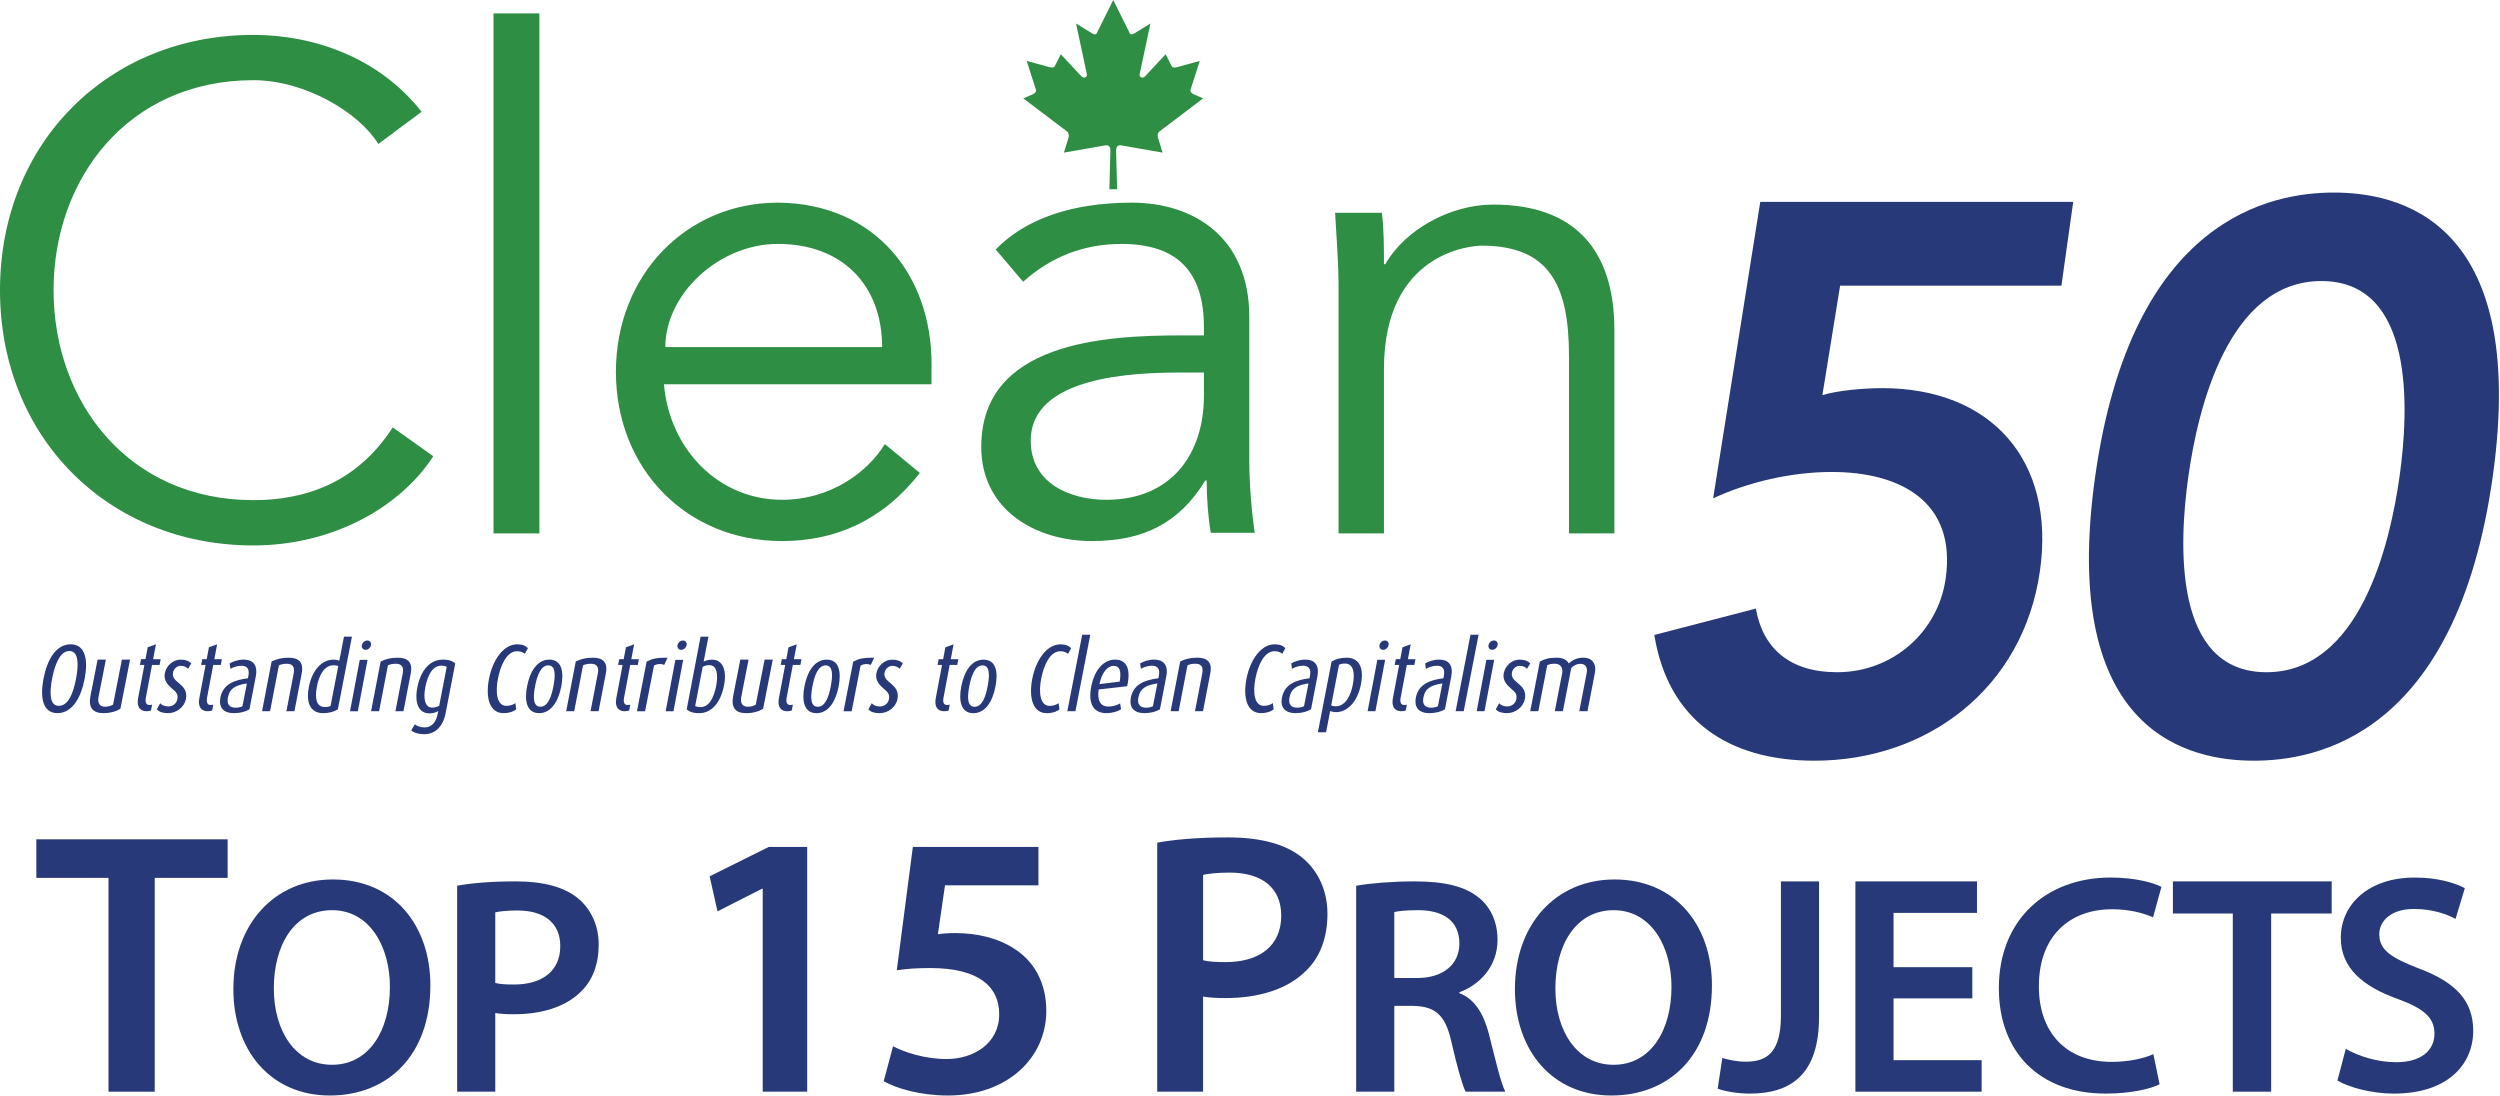 <svg viewBox="0 0 801 351" xmlns="http://www.w3.org/2000/svg"><g fill="none" fill-rule="evenodd"><path d="m138.817 146.178c-10.339 16.051-31.899 28.582-57.639 28.582-46.419 0-81.178-34.516-81.178-81.789 0-47.27 34.759-81.788 81.178-81.788 19.36 0 40.26 7.254 53.899 24.624l-13.859 10.333c-6.161-10.115-23.54-20.448-40.04-20.448-40.038 0-64.018 31.44-64.018 67.278 0 35.836 23.98 67.277 64.018 67.277 16.279 0 33-5.275 44.66-23.304z" fill="#2d8e44"/><path d="m158.116 170.906h14.709v-166.618h-14.709z" fill="#2d8e44"/><path d="m282.633 111.209c0-19.612-12.53-33.057-33.414-33.057-18.905 0-36.052 16.09-36.052 33.057zm-69.905 11.9c1.759 20.714 17.366 37.023 37.811 37.023 15.387 0 27.258-8.594 32.973-17.85l11.212 9.256c-12.091 15.426-27.258 21.817-44.185 21.817-30.557 0-53.2-23.139-53.2-54.212 0-31.073 22.643-54.212 51.88-54.212 31.216.218 49.241 23.359 49.241 51.568v6.61zm165.521-3.745c-14.753 0-48.002 1.101-48.002 21.817 0 13.664 12.551 18.951 24.22 18.951 21.139 0 31.268-14.985 31.268-33.276v-7.493zm7.487-11.9v-2.644c0-17.85-8.587-26.667-26.424-26.667-12.109 0-22.678 4.189-31.488 12.122l-8.807-10.357c9.469-9.697 24.222-14.985 43.599-14.985 20.259 0 37.653 11.458 37.653 36.581v46.059c0 7.933.882 17.633 1.764 23.142h-14.095c-.88-5.069-1.32-11.242-1.32-16.752h-.44c-8.368 13.666-19.817 19.395-36.333 19.395-18.277 0-35.451-10.139-35.451-30.193 0-33.498 39.413-35.7 64.077-35.7zm57.021-39.285c.661 5.487.661 10.974.661 16.461h.444c6.39-11.193 20.935-19.095 34.601-19.095 26.227 0 38.786 14.706 38.786 40.168v65.194h-14.544v-56.852c0-22.829-6.39-35.342-27.987-35.342-3.087 0-31.3 1.976-31.3 39.511v52.682h-14.544v-80.119c0-5.487-.662-15.145-1.101-22.608z" fill="#2d8e44"/><path d="m660.476 91.538h-70.905l-5.679 35.062c4.937-1.491 13.003-2.236 19.223-2.236 34.583 0 55.498 22.877 50.5 58.439-5.32 37.798-36.188 60.926-72.264 60.926-27.864 0-46.91-13.18-51.309-40.285l32.54-8.453c2.196 12.68 10.815 20.39 25.991 20.39 17.913 0 32.423-12.934 34.834-30.09 3.462-24.622-14.616-34.07-36.507-34.07-12.937 0-26.826 3.232-38.013 8.455l15.102-94.995h100.266zm65.686 123.842c29.859 0 39.573-40.783 42.652-62.669 3.078-21.882 4.835-62.664-25.024-62.664-29.854 0-39.573 40.781-42.65 62.664-3.078 21.886-4.832 62.669 25.022 62.669zm21.618-153.683c19.652 0 62.605 7.71 50.89 91.014-11.717 83.308-56.837 91.017-76.496 91.017-19.654 0-62.605-7.71-50.888-91.017 11.715-83.304 56.837-91.014 76.494-91.014zm-725.55 146.89c-3.036 0-4.689 4.453-5.522 8.81-.821 4.304-.968 8.755 2.16 8.755 3.162 0 4.687-4.451 5.508-8.755.835-4.357.891-8.81-2.147-8.81zm-3.81 19.9c-4.754 0-5.634-5.012-4.484-11.026 1.143-5.98 3.949-11.026 8.705-11.026 4.757 0 5.631 5.047 4.488 11.026-1.15 6.014-3.951 11.026-8.708 11.026zm14.717 0c-3.437 0-4.885-1.775-4.144-5.55l2.278-11.602h2.647l-2.339 11.915c-.41 2.089.417 3.179 2.118 3.179 1.008 0 1.852-.283 2.525-.653l2.835-14.441h2.617l-3.094 15.748c-1.185.749-3.048 1.404-5.443 1.404m13.79-.613c-2.059 0-3.197-1.412-2.676-4.176l2.013-10.658h-1.431l.347-1.844h1.432l.718-3.807 2.631-.954-.899 4.762h2.417l-.348 1.844h-2.419l-1.976 10.474c-.33 1.75.24 2.365 1.195 2.365.269 0 .549-.06.801-.123l-.356 1.873c-.26.123-.852.246-1.449.246m6.936.613c-1.676 0-2.879-.367-3.609-1.226l1.068-1.963c.45.553 1.319 1.044 2.654 1.044s2.575-.921 2.839-2.27c.333-1.688-.375-2.365-1.712-3.471-1.353-1.165-2.735-2.667-2.295-4.91.483-2.452 2.628-4.356 5.114-4.356 1.553 0 2.675.46 3.364 1.228l-1.022 1.717c-.431-.491-1.243-.952-2.363-.952-1.182 0-2.244.982-2.466 2.118-.302 1.533.618 2.393 1.904 3.437 1.493 1.259 2.732 2.546 2.23 5.093-.506 2.58-3.032 4.511-5.706 4.511m12.677-.613c-2.061 0-3.199-1.412-2.676-4.176l2.011-10.658h-1.433l.35-1.844h1.431l.72-3.807 2.628-.954-.899 4.762h2.419l-.35 1.844h-2.418l-1.977 10.474c-.332 1.75.239 2.365 1.194 2.365.272 0 .551-.06.801-.123l-.353 1.873c-.262.123-.856.246-1.449.246m12.574-8.899c-3.489.522-5.499 1.443-6.093 4.513-.414 2.147.5 3.251 2.485 3.251.826 0 1.69-.215 2.166-.46zm-4.128 9.511c-3.601 0-4.955-1.994-4.38-4.973.848-4.386 4.635-5.674 8.829-6.196l.154-.798c.451-2.33-.568-3.222-2.248-3.222-1.343 0-2.695.522-3.516.982l-.249-1.717c.932-.553 2.587-1.228 4.511-1.228 2.565 0 4.66 1.32 3.865 5.428l-2.026 10.497c-1.243.735-2.895 1.226-4.94 1.226zm16.78-.613 2.345-12.185c.385-1.999-.377-3.029-2.171-3.029-1.27 0-1.901.219-2.575.498l-2.833 14.715h-2.57l3.06-15.902c1.421-.781 3.214-1.25 5.507-1.25 3.098 0 4.839 1.407 4.155 4.967l-2.345 12.185zm16.622-14.49c-.405-.125-.846-.248-1.459-.248-3.107 0-4.701 3.298-5.364 6.721-.76 3.915-.212 6.658 2.495 6.658.646 0 1.328-.031 1.851-.339zm-4.835 15.102c-4.093 0-5.583-3.265-4.585-8.415 1.07-5.515 4.276-8.722 7.844-8.722.801 0 1.447.154 1.912.308l1.487-7.674h2.553l-4.512 23.271c-1.06.709-2.7 1.232-4.7 1.232zm13.572-20.285c-.805 0-1.332-.672-1.177-1.496.164-.856.939-1.496 1.742-1.496s1.337.64 1.173 1.496c-.155.824-.935 1.496-1.739 1.496zm-4.973 19.673 3.115-16.467h2.499l-3.115 16.467zm14.546 0 2.346-12.185c.385-1.999-.377-3.029-2.173-3.029-1.27 0-1.901.219-2.575.498l-2.833 14.715h-2.57l3.06-15.902c1.423-.781 3.213-1.25 5.508-1.25 3.095 0 4.839 1.407 4.153 4.967l-2.346 12.185zm16.434-14.225c-.358-.216-1.005-.369-1.773-.369-2.641 0-4.279 2.745-5.092 6.941-.722 3.738-.055 6.485 2.189 6.485.614 0 1.239-.06 2.264-.585zm-7.122 21.576c-2.029 0-3.435-.496-4.247-1.237l1.171-1.913c.524.463 1.711.988 3.095.988 2.396 0 3.701-1.822 4.167-4.227l.198-1.019c-.809.525-1.742.741-2.848.741-3.288 0-4.819-3.21-3.844-8.243 1.032-5.339 3.885-8.981 8.187-8.981 2.09 0 3.273.558 3.971 1.235l-3.092 15.988c-.81 4.194-3.346 6.666-6.757 6.666zm25.33-6.738c-4.401 0-5.862-4.794-4.658-11.026 1.133-5.857 4.551-11.026 9.016-11.026 1.674 0 2.731.471 3.449 1.248l-1 1.806c-.449-.407-1.235-.841-2.476-.841-3.253 0-5.274 4.361-6.135 8.814-.844 4.361-.377 8.691 2.722 8.691 1.24 0 2.218-.405 2.867-.871l.27 1.961c-.858.746-2.256 1.245-4.055 1.245m14.344-15.31c-2.468 0-3.614 3.406-4.252 6.72-.64 3.312-.712 6.534 1.697 6.534 2.436 0 3.543-3.222 4.182-6.534.64-3.314.81-6.72-1.628-6.72zm-2.952 15.31c-3.9 0-4.781-3.805-3.864-8.56.936-4.85 3.272-8.592 7.141-8.592 3.898 0 4.759 3.742 3.825 8.592-.917 4.755-3.233 8.56-7.102 8.56zm16.48-.613 2.345-12.185c.385-1.999-.377-3.029-2.174-3.029-1.27 0-1.899.219-2.574.498l-2.833 14.715h-2.57l3.06-15.902c1.423-.781 3.213-1.25 5.508-1.25 3.096 0 4.839 1.407 4.153 4.967l-2.345 12.185zm10.929 0c-2.059 0-3.197-1.412-2.675-4.176l2.011-10.658h-1.431l.347-1.844h1.433l.72-3.807 2.63-.954-.899 4.762h2.418l-.348 1.844h-2.419l-1.977 10.474c-.33 1.75.24 2.365 1.196 2.365.269 0 .549-.06.799-.123l-.355 1.873c-.26.123-.852.246-1.449.246m12.668-14.836c-1.038-.467-2.317-.342-3.268.187l-2.857 14.648h-2.603l3.099-15.896c1.646-.873 3.08-1.311 6.707-1.25zm5.439-4.837c-.805 0-1.332-.672-1.177-1.496.164-.856.939-1.496 1.744-1.496.802 0 1.334.64 1.172 1.496-.155.824-.936 1.496-1.739 1.496zm-4.974 19.673 3.116-16.467h2.499l-3.114 16.467zm14.027-14.767c-.698 0-1.383.093-2.17.553l-2.398 12.544c.357.187.998.343 1.695.343 2.731 0 4.285-2.899 5.052-6.906.682-3.577.189-6.534-2.179-6.534zm-3.306 15.38c-2.123 0-3.293-.555-3.98-1.232l4.448-23.271h2.517l-1.533 8.011c.59-.367 1.522-.646 2.735-.646 3.245 0 4.762 3.176 3.808 8.169-1.019 5.332-3.808 8.969-7.995 8.969zm15.063 0c-3.437 0-4.887-1.775-4.144-5.55l2.278-11.602h2.647l-2.341 11.915c-.41 2.089.418 3.179 2.12 3.179 1.009 0 1.853-.283 2.525-.653l2.835-14.441h2.616l-3.092 15.748c-1.185.749-3.048 1.404-5.444 1.404m13.177-.613c-2.061 0-3.199-1.412-2.676-4.176l2.013-10.658h-1.433l.348-1.844h1.433l.718-3.807 2.632-.954-.9 4.762h2.418l-.348 1.844h-2.418l-1.977 10.474c-.33 1.75.24 2.365 1.197 2.365.267 0 .547-.06.798-.123l-.355 1.873c-.26.123-.852.246-1.449.246m12.314-14.697c-2.468 0-3.614 3.406-4.252 6.72-.64 3.312-.712 6.534 1.697 6.534 2.436 0 3.543-3.222 4.181-6.534.641-3.314.812-6.72-1.626-6.72zm-2.952 15.31c-3.9 0-4.781-3.805-3.864-8.56.936-4.85 3.272-8.592 7.141-8.592 3.898 0 4.759 3.742 3.825 8.592-.919 4.755-3.235 8.56-7.102 8.56zm17.4-15.448c-1.038-.467-2.316-.342-3.269.187l-2.856 14.648h-2.603l3.1-15.896c1.646-.873 3.077-1.311 6.706-1.25zm2.85 15.448c-1.677 0-2.88-.367-3.61-1.226l1.068-1.963c.45.553 1.319 1.044 2.654 1.044s2.577-.921 2.841-2.27c.331-1.688-.376-2.365-1.712-3.471-1.355-1.165-2.737-2.667-2.297-4.91.483-2.452 2.628-4.356 5.114-4.356 1.555 0 2.675.46 3.364 1.228l-1.022 1.717c-.43-.491-1.241-.952-2.363-.952-1.18 0-2.242.982-2.464 2.118-.304 1.533.616 2.393 1.902 3.437 1.493 1.259 2.73 2.546 2.23 5.093-.507 2.58-3.031 4.511-5.704 4.511m20.642-.613c-2.061 0-3.199-1.412-2.676-4.176l2.011-10.658h-1.431l.348-1.844h1.433l.718-3.807 2.63-.954-.899 4.762h2.418l-.348 1.844h-2.418l-1.978 10.474c-.33 1.75.24 2.365 1.196 2.365.27 0 .549-.06.801-.123l-.355 1.873c-.262.123-.854.246-1.449.246m12.314-14.697c-2.47 0-3.614 3.406-4.254 6.72-.64 3.312-.712 6.534 1.697 6.534 2.436 0 3.543-3.222 4.182-6.534.64-3.314.81-6.72-1.626-6.72zm-2.954 15.31c-3.898 0-4.78-3.805-3.863-8.56.934-4.85 3.271-8.592 7.14-8.592 3.9 0 4.761 3.742 3.825 8.592-.917 4.755-3.233 8.56-7.103 8.56zm23.543 0c-4.401 0-5.862-4.794-4.658-11.026 1.133-5.857 4.551-11.026 9.016-11.026 1.674 0 2.731.471 3.449 1.248l-1 1.806c-.448-.407-1.233-.841-2.474-.841-3.254 0-5.276 4.361-6.137 8.814-.844 4.361-.377 8.691 2.722 8.691 1.242 0 2.22-.405 2.867-.871l.27 1.961c-.856.746-2.256 1.245-4.055 1.245" fill="#273978"/><path d="m341.972 227.874 4.763-24.502h2.592l-4.763 24.502z" fill="#273978"/><path d="m356.807 213.329c-1.904 0-3.788 2.118-4.543 5.86l6.478-.796c.62-3.408-.03-5.064-1.935-5.064zm-4.791 7.579c-.525 3.563.583 5.463 3.058 5.463 1.747 0 3.097-.551 3.823-1.013l.284 1.903c-1.022.674-2.752 1.226-4.722 1.226-3.871 0-5.988-2.729-4.805-8.621 1.103-5.493 4.127-8.531 7.617-8.531 3.617 0 5.14 2.855 3.873 8.531zm18.815-1.932c-3.488.522-5.499 1.443-6.092 4.513-.414 2.147.5 3.251 2.485 3.251.825 0 1.69-.215 2.168-.46zm-4.126 9.511c-3.6 0-4.956-1.994-4.382-4.973.849-4.386 4.636-5.674 8.828-6.196l.154-.798c.451-2.33-.566-3.222-2.248-3.222-1.344 0-2.695.522-3.516.982l-.249-1.717c.932-.553 2.588-1.228 4.509-1.228 2.565 0 4.661 1.32 3.868 5.428l-2.029 10.497c-1.242.735-2.893 1.226-4.936 1.226zm16.168-.613 2.345-12.185c.385-1.999-.378-3.029-2.173-3.029-1.27 0-1.901.219-2.575.498l-2.833 14.715h-2.57l3.061-15.902c1.423-.781 3.214-1.25 5.507-1.25 3.098 0 4.841 1.407 4.153 4.967l-2.343 12.185zm21.16.613c-4.405 0-5.864-4.794-4.662-11.026 1.133-5.857 4.551-11.026 9.015-11.026 1.676 0 2.735.471 3.451 1.248l-1.001 1.806c-.446-.407-1.235-.841-2.475-.841-3.256 0-5.278 4.361-6.137 8.814-.844 4.361-.377 8.691 2.721 8.691 1.243 0 2.221-.405 2.869-.871l.27 1.961c-.858.746-2.256 1.245-4.052 1.245m15.213-9.511c-3.489.522-5.498 1.443-6.092 4.513-.415 2.147.5 3.251 2.486 3.251.822 0 1.692-.215 2.165-.46zm-4.128 9.511c-3.599 0-4.954-1.994-4.378-4.973.846-4.386 4.634-5.674 8.83-6.196l.153-.798c.449-2.33-.568-3.222-2.248-3.222-1.344 0-2.697.522-3.518.982l-.248-1.717c.931-.553 2.587-1.228 4.51-1.228 2.565 0 4.661 1.32 3.867 5.428l-2.028 10.497c-1.243.735-2.894 1.226-4.941 1.226zm15.828-15.887c-.871 0-1.466.155-1.92.405l-2.515 13.011c.379.125.817.28 1.471.28 3.149 0 4.798-3.532 5.449-6.879.724-3.753.289-6.817-2.486-6.817zm-2.86 15.573c-.81 0-1.425-.189-1.897-.344l-1.312 6.784h-2.621l4.383-22.639c1.205-.751 2.83-1.251 4.762-1.251 4.148 0 5.662 3.282 4.644 8.536-1.084 5.598-4.343 8.915-7.959 8.915zm15.076-19.971c-.805 0-1.332-.672-1.177-1.496.16-.856.939-1.496 1.741-1.496.803 0 1.341.64 1.175 1.496-.155.824-.936 1.496-1.739 1.496zm-4.972 19.673 3.113-16.467h2.501l-3.116 16.467zm10.768 0c-2.061 0-3.197-1.412-2.675-4.176l2.013-10.658h-1.431l.347-1.844h1.431l.72-3.807 2.63-.954-.899 4.762h2.418l-.35 1.844h-2.416l-1.977 10.474c-.332 1.75.239 2.365 1.194 2.365.27 0 .549-.06.801-.123l-.356 1.873c-.26.123-.851.246-1.449.246m13.189-8.899c-3.488.522-5.497 1.443-6.092 4.513-.412 2.147.502 3.251 2.483 3.251.827 0 1.692-.215 2.168-.46zm-4.127 9.511c-3.602 0-4.954-1.994-4.381-4.973.849-4.386 4.637-5.674 8.827-6.196l.156-.798c.451-2.33-.57-3.222-2.247-3.222-1.342 0-2.693.522-3.517.982l-.247-1.717c.932-.553 2.586-1.228 4.51-1.228 2.564 0 4.661 1.32 3.864 5.428l-2.027 10.497c-1.241.735-2.893 1.226-4.937 1.226z" fill="#273978"/><path d="m466.382 227.874 4.764-24.502h2.59l-4.763 24.502z" fill="#273978"/><path d="m478.098 208.202c-.807 0-1.334-.672-1.177-1.496.162-.856.934-1.496 1.742-1.496.803 0 1.334.64 1.172 1.496-.157.824-.936 1.496-1.737 1.496zm-4.975 19.673 3.117-16.467h2.496l-3.112 16.467zm9.739.613c-1.678 0-2.879-.367-3.611-1.226l1.068-1.963c.452.553 1.319 1.044 2.653 1.044 1.339 0 2.575-.921 2.843-2.27.331-1.688-.376-2.365-1.716-3.471-1.352-1.165-2.734-2.667-2.296-4.91.483-2.452 2.631-4.356 5.116-4.356 1.557 0 2.677.46 3.362 1.228l-1.02 1.717c-.432-.491-1.243-.952-2.361-.952-1.182 0-2.246.982-2.467 2.118-.302 1.533.616 2.393 1.902 3.437 1.493 1.259 2.732 2.546 2.232 5.093-.509 2.58-3.034 4.511-5.706 4.511m23.137-.613 2.367-12.185c.37-1.907-.42-2.997-2.011-2.997-1.064 0-2.025.438-2.91 1.309l-2.695 13.873h-2.593l2.358-12.154c.34-1.749-.529-3.06-2.31-3.06-1.125 0-1.748.156-2.466.469l-2.865 14.745h-2.591l3.087-15.902c1.402-.781 2.865-1.25 5.271-1.25 2.254 0 3.443.781 3.986 1.844 1.331-1.219 2.798-1.844 4.766-1.844 2.53 0 4.224 1.75 3.596 4.967l-2.365 12.185z" fill="#273978"/><path d="m356.681 60.644h1.24l-.332-12.493c.034-1.224.551-1.71 1.654-1.573 4.414.773 8.831 1.547 13.244 2.32-.467-1.52-.936-3.034-1.405-4.552-.27-.817-.241-1.71.414-2.234 4.663-3.532 9.324-7.059 13.988-10.589-1.074-.47-2.151-.938-3.226-1.408-.606-.33-.996-.881-.828-1.326.993-3.086 1.984-6.178 2.981-9.263-2.539.689-5.078 1.375-7.616 2.067-.663.155-1.182.015-1.409-.412-.636-1.271-1.268-2.539-1.904-3.807-2.096 2.261-4.489 4.799-6.585 7.06-.935.919-1.941.139-1.775-.606 1.158-5.434 2.318-10.869 3.476-16.302-1.711 1.049-3.421 2.097-5.132 3.146-.79.488-1.287.391-1.491 0-1.764-3.558-3.532-7.117-5.295-10.673-1.763 3.558-3.525 7.117-5.295 10.675-.203.391-.698.488-1.488 0-1.713-1.047-3.424-2.097-5.133-3.144 1.16 5.433 2.318 10.865 3.477 16.298.165.747-.84 1.526-1.773.61-2.099-2.261-4.493-4.801-6.589-7.062-.636 1.269-1.268 2.536-1.904 3.805-.225.431-.742.568-1.409.412-2.536-.687-5.077-1.377-7.616-2.066.995 3.087 1.986 6.178 2.981 9.265.168.441-.22.994-.828 1.324-1.074.47-2.153.938-3.228 1.408 4.664 3.529 9.327 7.059 13.99 10.589.655.524.684 1.417.414 2.234-.467 1.516-.938 3.034-1.405 4.55 4.414-.771 8.829-1.544 13.242-2.315 1.106-.143 1.622.345 1.658 1.571l-.332 12.49z" fill="#2d8e44"/><g fill="#273978"><path d="m34.763 281.272h-23.119v-12.356h61.286v12.356h-23.359v68.503h-14.808z"/><path d="m87.732 316.689c0 13.626 6.881 24.466 18.647 24.466 11.867 0 18.549-10.94 18.549-24.964 0-12.631-6.283-24.566-18.549-24.566-12.166 0-18.647 11.239-18.647 25.063zm50.16-.995c0 22.477-13.662 35.305-32.211 35.305-18.946 0-30.913-14.419-30.913-34.112 0-20.587 12.964-35.108 31.91-35.108 19.646 0 31.214 14.819 31.214 33.915zm20.794-.752c1.502.395 3.504.496 6.007.496 9.211 0 14.816-4.466 14.816-12.306 0-7.443-5.204-11.413-13.714-11.413-3.404 0-5.807.299-7.108.595zm-12.214-31.162c4.405-.794 10.512-1.388 18.822-1.388 9.011 0 15.616 1.884 19.923 5.457 4.003 3.275 6.606 8.535 6.606 14.787 0 6.352-2.001 11.611-5.807 15.184-4.904 4.861-12.613 7.144-21.323 7.144-2.303 0-4.405-.098-6.007-.395v25.206h-12.214z"/><path d="m244.374 284.755h-.238l-14.253 7.239-2.514-11.219 18.92-9.409h12.335v78.409h-14.25z"/><path d="m332.716 283.654h-29.939l-2.275 15.663c1.796-.243 3.353-.361 5.628-.361 6.825 0 13.652 1.564 18.921 5.058 5.867 3.736 10.18 10.363 10.18 19.88 0 14.939-12.335 27.107-31.495 27.107-8.982 0-16.526-2.289-20.597-4.579l2.994-11.205c3.353 1.809 10.06 4.097 17.125 4.097 8.623 0 16.885-4.939 16.885-14.337 0-8.916-6.586-14.818-22.156-14.818-4.311 0-7.544.241-10.657.723l5.149-39.515h40.238zm52.75 24.007c1.806.478 4.214.6 7.224.6 11.078 0 17.82-5.401 17.82-14.879 0-9-6.262-13.799-16.496-13.799-4.093 0-6.983.36-8.548.72zm-14.69-37.675c5.297-.962 12.643-1.681 22.636-1.681 10.836 0 18.785 2.28 23.96 6.6 4.818 3.959 7.948 10.318 7.948 17.876 0 7.68-2.408 14.04-6.983 18.36-5.901 5.879-15.171 8.638-25.648 8.638-2.769 0-5.297-.12-7.224-.48v30.477h-14.69zm75.963 43.37h7.316c8.318 0 13.529-4.367 13.529-11.016 0-7.344-5.211-10.718-13.228-10.718-3.908 0-6.414.298-7.616.595zm-12.226-29.574c4.61-.794 11.525-1.388 18.64-1.388 9.721 0 16.335 1.586 20.845 5.357 3.708 3.077 5.811 7.741 5.811 13.398 0 8.634-5.913 14.489-12.225 16.772v.298c4.809 1.786 7.717 6.451 9.418 12.902 2.106 8.335 3.91 16.077 5.313 18.656h-12.729c-1-1.985-2.604-7.441-4.508-15.778-1.906-8.733-5.111-11.512-12.126-11.711h-6.213v27.488h-12.226zm63.831 32.909c0 13.626 6.881 24.466 18.648 24.466 11.866 0 18.549-10.94 18.549-24.964 0-12.631-6.283-24.566-18.549-24.566-12.166 0-18.648 11.239-18.648 25.063zm50.16-.995c0 22.477-13.661 35.305-32.209 35.305-18.948 0-30.915-14.419-30.915-34.112 0-20.587 12.964-35.108 31.912-35.108 19.644 0 31.212 14.819 31.212 33.915zm22.103-33.302h12.217v43.376c0 18.464-8.939 24.618-22.25 24.618-3.377 0-7.649-.596-10.232-1.588l1.49-9.827c1.987.597 4.669 1.191 7.55 1.191 6.954 0 11.225-3.175 11.225-14.789z"/><path d="m631.935 319.883h-25.243v19.796h28.225v10.096h-40.449v-67.382h38.958v10.096h-26.734v17.396h25.243z"/><path d="m691.927 347.399c-2.883 1.494-9.245 2.988-17.298 2.988-21.273 0-34.196-13.345-34.196-33.764 0-22.109 15.31-35.456 35.789-35.456 8.051 0 13.817 1.693 16.304 2.988l-2.686 9.761c-3.18-1.394-7.554-2.59-13.121-2.59-13.62 0-23.463 8.566-23.463 24.701 0 14.741 8.649 24.201 23.362 24.201 4.972 0 10.14-.996 13.323-2.49z"/><path d="m715.388 292.689h-19.186v-10.296h50.867v10.296h-19.388v57.086h-12.293z"/><path d="m751.59 336.047c3.974 2.291 9.935 4.281 16.192 4.281 7.848 0 12.22-3.683 12.22-9.161 0-5.08-3.378-8.068-11.922-11.155-11.026-3.984-18.081-9.86-18.081-19.521 0-10.956 9.14-19.322 23.645-19.322 7.254 0 12.617 1.595 16.096 3.388l-2.982 9.859c-2.384-1.295-7.054-3.187-13.313-3.187-7.747 0-11.125 4.183-11.125 8.069 0 5.177 3.875 7.568 12.814 11.054 11.624 4.382 17.287 10.259 17.287 19.92 0 10.755-8.147 20.117-25.433 20.117-7.054 0-14.405-1.992-18.08-4.183z"/></g></g></svg>